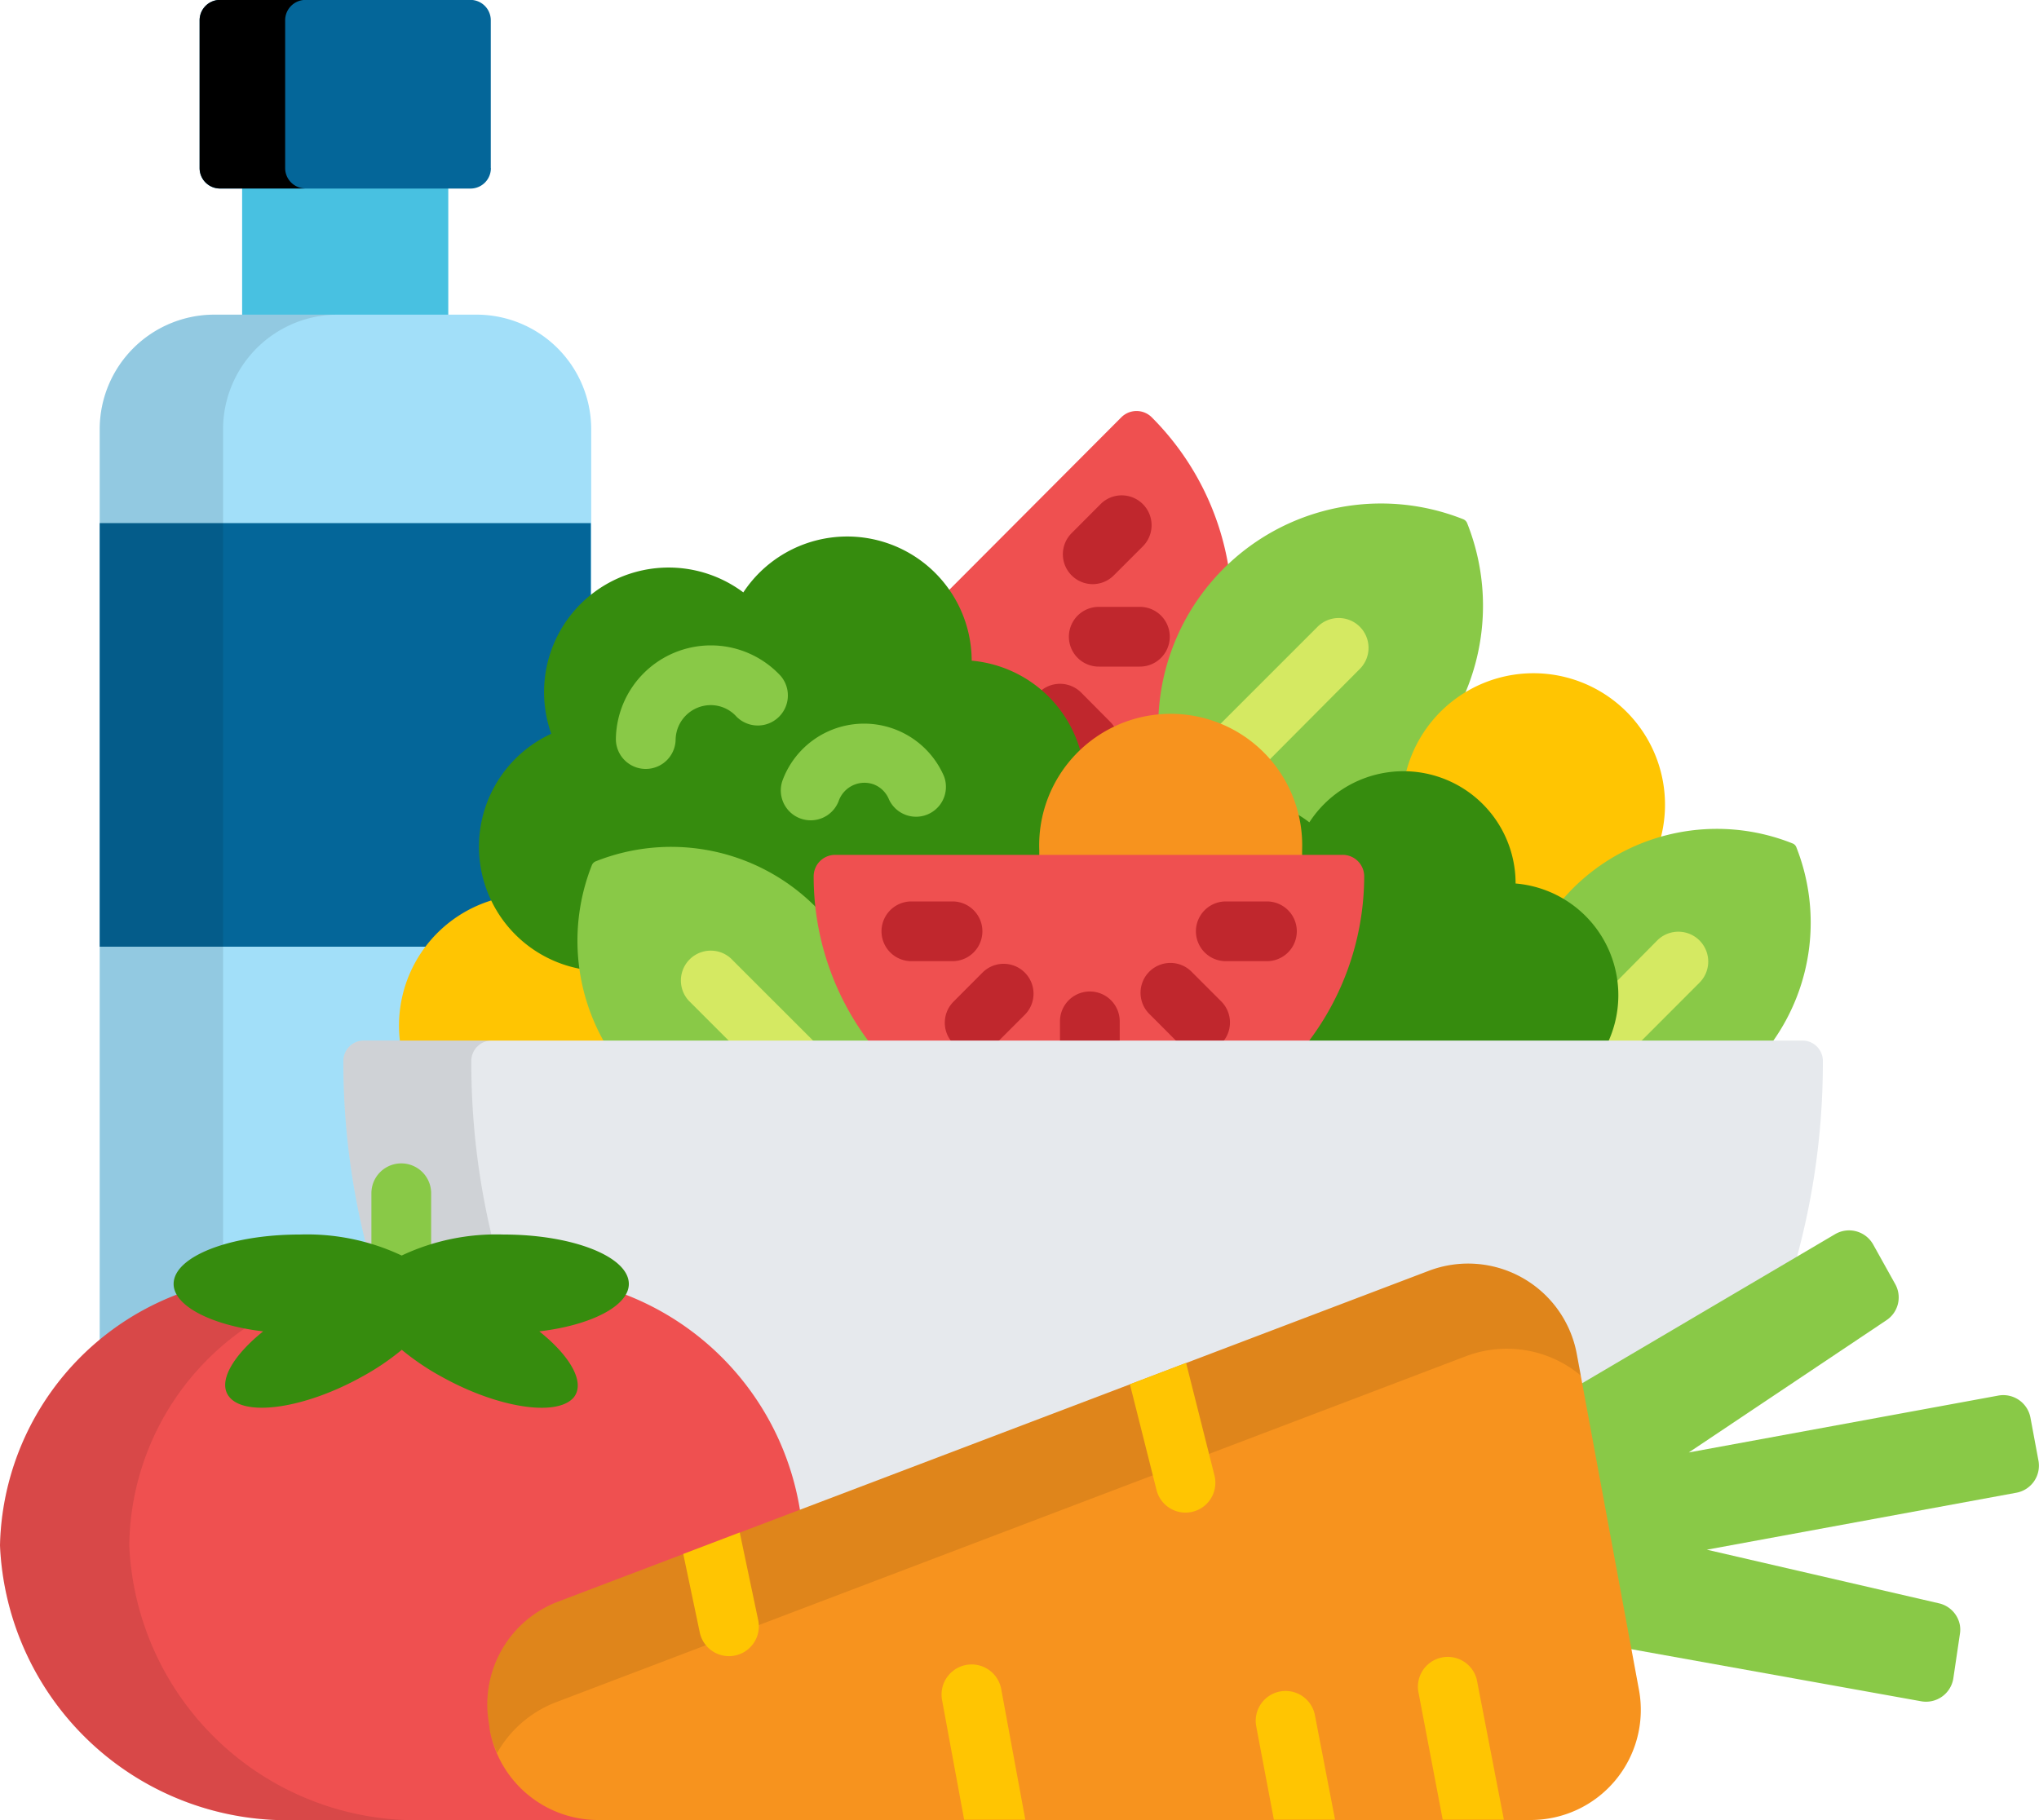 <svg xmlns="http://www.w3.org/2000/svg" width="20" height="17.856"><defs><style>.b{fill:#046699}.e{opacity:.1}.f{fill:#ef5050}.g{fill:#c0272d}.h{fill:#89c947}.i{fill:#d5e962}.j{fill:#ffc502}.k{fill:#368c0e}.l{fill:#f7931e}</style></defs><path fill="#48c1e1" d="M2.375 1.799h2.022v1.35H2.375z"/><path class="b" d="M4.815 1.65a.2.2 0 0 1-.2.2H2.158a.2.2 0 0 1-.2-.2V.199a.2.2 0 0 1 .2-.2h2.456a.2.2 0 0 1 .2.2v1.45z"/><path d="M2.797 1.65V.199a.2.2 0 0 1 .2-.2h-.839a.2.2 0 0 0-.2.2v1.45a.2.2 0 0 0 .2.2h.84a.2.2 0 0 1-.201-.199z"/><path d="M1.748 12.739a.039.039 0 0 0 .02-.052.176.176 0 0 1-.026-.09c0-.215.478-.446 1.189-.446a2.71 2.71 0 0 1 .645.074h.009a.039.039 0 0 0 .038-.049 7.212 7.212 0 0 1-.212-1.525v-.241a.163.163 0 0 1 .163-.163h.353a.039.039 0 0 0 .039-.043 1.21 1.21 0 0 1-.008-.136 1.248 1.248 0 0 1 .876-1.2.039.039 0 0 0 .023-.054 1.179 1.179 0 0 1 .571-1.583.039.039 0 0 0 .02-.049 1.178 1.178 0 0 1 .351-1.3V4.21a1.125 1.125 0 0 0-1.121-1.123h-2.58A1.125 1.125 0 0 0 .978 4.21v9a2.919 2.919 0 0 1 .77-.471z" fill="#a2dff9"/><path class="b" d="M4.829 8.872a.039.039 0 0 0 .023-.054 1.179 1.179 0 0 1 .572-1.586.039.039 0 0 0 .02-.049 1.178 1.178 0 0 1 .351-1.3v-.751H.978v4.156h3.247a1.249 1.249 0 0 1 .604-.416z"/><path class="e" d="M2.188 12.252V4.21a1.125 1.125 0 0 1 1.12-1.123h-1.21A1.125 1.125 0 0 0 .978 4.21v9a2.92 2.92 0 0 1 .77-.466.039.039 0 0 0 .02-.057.176.176 0 0 1-.026-.09c0-.126.166-.258.446-.345z"/><path class="f" d="M9.475 6.28a1.192 1.192 0 0 1 .017.2.039.039 0 0 0 .036.039 1.18 1.18 0 0 1 1.04.886.039.039 0 0 0 .027.028h.011a.039.039 0 0 0 .027-.011 1.237 1.237 0 0 1 .733-.33.039.039 0 0 0 .035-.038 2.145 2.145 0 0 1 .627-1.45l.025-.024a2.691 2.691 0 0 0-.755-1.485.211.211 0 0 0-.3 0L9.285 5.813a1.181 1.181 0 0 1 .19.467z"/><path class="g" d="M10.567 7.41a.039.039 0 0 0 .027.025h.011a.039.039 0 0 0 .027-.009 1.249 1.249 0 0 1 .331-.222.292.292 0 0 0-.074-.123l-.283-.285a.293.293 0 0 0-.417 0 1.177 1.177 0 0 1 .378.614zm.614-.87h-.4a.293.293 0 0 1-.007-.586h.407a.293.293 0 0 1 0 .586zm-.463-.809a.293.293 0 0 1-.207-.5l.284-.285a.293.293 0 0 1 .415.414l-.285.285a.292.292 0 0 1-.207.086z"/><path class="h" d="M14.391 5.133a.069.069 0 0 0-.039-.039 2.185 2.185 0 0 0-2.991 2.003c.041 0 .082-.006.123-.006a1.254 1.254 0 0 1 1.228 1.012 2.189 2.189 0 0 0 1.679-2.97z"/><path class="i" d="M13.338 6.149a.293.293 0 0 0-.414 0L11.91 7.163a1.255 1.255 0 0 1 .5.333l.928-.933a.293.293 0 0 0 0-.414z"/><path class="j" d="M14.812 8.488a1.07 1.07 0 0 1 .015.181.039.039 0 0 0 .036.039 1.054 1.054 0 0 1 .449.146.039.039 0 0 0 .049-.008l.09-.1a1.957 1.957 0 0 1 .832-.5 1.29 1.29 0 1 0-2.499-.638 1.059 1.059 0 0 1 1.028.88zm-8.843 1.736a2.013 2.013 0 0 1-.245-.752 1.177 1.177 0 0 1-.87-.648 1.285 1.285 0 0 0-.93 1.4h2.045z"/><path class="h" d="M15.816 9.584a1.054 1.054 0 0 1-.087.636h1.658a2.013 2.013 0 0 0 .232-1.91.064.064 0 0 0-.036-.035 2 2 0 0 0-2.16.446c-.041.042-.08.085-.117.129a1.062 1.062 0 0 1 .51.734z"/><path class="i" d="M15.73 10.22h.362l.578-.579a.293.293 0 0 0-.415-.414l-.425.43a1.052 1.052 0 0 1-.1.563z"/><path class="k" d="M10.613 7.43a1.219 1.219 0 0 0-1.082-.948 1.221 1.221 0 0 0-2.24-.67 1.222 1.222 0 0 0-1.884 1.387 1.22 1.22 0 0 0 .315 2.312 1.969 1.969 0 0 1 .12-1.009.025.025 0 0 1 .006-.009l.008-.006a1.962 1.962 0 0 1 2.118.438c.027.027.053.055.078.083a2.692 2.692 0 0 1-.032-.411.172.172 0 0 1 .177-.171h2.041v-.082a1.291 1.291 0 0 1 .375-.914z"/><path class="h" d="M6.334 7.544h-.005a.293.293 0 0 1-.288-.298.932.932 0 0 1 .931-.914h.014a.933.933 0 0 1 .672.3.295.295 0 0 1-.433.4.34.34 0 0 0-.248-.114.345.345 0 0 0-.35.338.293.293 0 0 1-.293.288zm1.618.504a.293.293 0 0 1-.275-.395.853.853 0 0 1 1.582-.038.293.293 0 0 1-.539.229.264.264 0 0 0-.149-.148.268.268 0 0 0-.344.161.293.293 0 0 1-.275.191z"/><path class="k" d="M12.732 8.423h-.01v.008h.392a.211.211 0 0 1 .211.211 2.69 2.69 0 0 1-.51 1.578h2.96a1.1 1.1 0 0 0-.909-1.552 1.1 1.1 0 0 0-2.023-.6 1.106 1.106 0 0 0-.168-.107 1.252 1.252 0 0 1 .06.383l-.003.079z"/><path class="l" d="M12.772 8.426v-.082a1.29 1.29 0 1 0-2.578 0v.082z"/><path class="h" d="M8.001 8.898a2 2 0 0 0-2.159-.447.066.066 0 0 0-.022.015.064.064 0 0 0-.014.021 2.013 2.013 0 0 0 .118 1.732h2.66a2.7 2.7 0 0 1-.52-1.251q-.029-.036-.063-.07z"/><path class="i" d="M7.156 10.218h.828l-.814-.814a.293.293 0 0 0-.414.414z"/><path class="f" d="M12.834 10.22a2.692 2.692 0 0 0 .547-1.622.211.211 0 0 0-.216-.211H8.192a.211.211 0 0 0-.211.211 2.692 2.692 0 0 0 .542 1.622z"/><path class="g" d="M10.983 10.224v-.2a.293.293 0 0 0-.586-.007v.207zm.562-.004h.451a.293.293 0 0 0-.015-.393l-.285-.285a.293.293 0 1 0-.414.414zm-1.756-.001l.263-.263a.293.293 0 0 0-.415-.414l-.284.285a.293.293 0 0 0-.02.392zm-.446-.789h-.4a.293.293 0 0 1-.007-.586h.407a.293.293 0 0 1 0 .586zm3.084 0h-.4a.293.293 0 0 1-.007-.586h.407a.293.293 0 0 1 0 .586z"/><path d="M3.632 12.24h.011a.039.039 0 0 0 .039-.039v-.492a.254.254 0 1 1 .508 0v.5a.039.039 0 0 0 .039.039h.01a2.633 2.633 0 0 1 .7-.089c.711 0 1.189.231 1.189.446a.176.176 0 0 1-.025.087.039.039 0 0 0 .019.055 2.706 2.706 0 0 1 1.685 2.07.039.039 0 0 0 .039.034h.014l6.166-2.342a1.045 1.045 0 0 1 1.4.783l.054.29a.039.039 0 0 0 .058.027l2.073-1.224a7.265 7.265 0 0 0 .269-1.976.2.2 0 0 0-.2-.2H3.568a.2.2 0 0 0-.2.2 7.283 7.283 0 0 0 .228 1.822z" fill="#e6e9ed"/><path class="e" d="M3.632 12.24h.011a.039.039 0 0 0 .039-.039v-.492a.254.254 0 1 1 .508 0v.5a.039.039 0 0 0 .039.039h.01a2.542 2.542 0 0 1 .593-.086 7.3 7.3 0 0 1-.209-1.753.2.2 0 0 1 .2-.2H3.568a.2.2 0 0 0-.2.2 7.283 7.283 0 0 0 .228 1.822z"/><path class="h" d="M3.936 12.38a1.359 1.359 0 0 1 .293-.116v-.557a.293.293 0 0 0-.586 0v.557a1.354 1.354 0 0 1 .293.116z"/><path class="f" d="M6.928 17.816H5.87a1.043 1.043 0 0 1-1.027-.851l-.01-.056a1.039 1.039 0 0 1 .655-1.16l2.364-.9A2.732 2.732 0 0 0 6.1 12.688a1.176 1.176 0 0 1-.816.335.039.039 0 0 0-.019.065.861.861 0 0 1 .357.479.148.148 0 0 1-.035.121.376.376 0 0 1-.283.086 2.146 2.146 0 0 1-.954-.294 2.406 2.406 0 0 1-.389-.264.039.039 0 0 0-.05 0 2.4 2.4 0 0 1-.389.264 2.145 2.145 0 0 1-.954.3.376.376 0 0 1-.284-.092.148.148 0 0 1-.035-.116.861.861 0 0 1 .357-.484.039.039 0 0 0-.02-.069 1.175 1.175 0 0 1-.816-.331A2.7 2.7 0 0 0 0 15.162a2.819 2.819 0 0 0 2.93 2.694h4.062c.044 0 .008-.016-.064-.04z"/><path class="e" d="M1.268 15.162a2.625 2.625 0 0 1 1.177-2.159 1.028 1.028 0 0 1-.675-.315A2.7 2.7 0 0 0 0 15.162a2.819 2.819 0 0 0 2.93 2.694H4.2a2.819 2.819 0 0 1-2.932-2.694z"/><path class="k" d="M6.168 12.597c0-.268-.55-.485-1.228-.485a2.177 2.177 0 0 0-1 .206 2.177 2.177 0 0 0-1-.206c-.687 0-1.237.217-1.237.485 0 .215.371.405.878.465-.31.25-.453.509-.326.65.168.189.743.1 1.286-.2a2.448 2.448 0 0 0 .4-.269 2.457 2.457 0 0 0 .4.269c.542.3 1.118.39 1.285.2.117-.141-.023-.4-.336-.65.508-.06.878-.25.878-.465z"/><path class="h" d="M19.995 14.332l-.079-.424a.271.271 0 0 0-.315-.216l-3.036.558 1.938-1.297a.268.268 0 0 0 .086-.356l-.216-.388a.271.271 0 0 0-.374-.1l-2.526 1.489.477 2.573 2.893.52a.271.271 0 0 0 .316-.22l.065-.439a.266.266 0 0 0 0-.088.27.27 0 0 0-.206-.214l-2.276-.526 3.031-.558a.27.27 0 0 0 .222-.314z"/><path class="l" d="M4.804 16.973a1.082 1.082 0 0 0 1.066.883h9.139a1.08 1.08 0 0 0 1.067-1.278l-.611-3.3a1.084 1.084 0 0 0-1.453-.809l-8.536 3.244a1.078 1.078 0 0 0-.679 1.2z"/><path d="M4.804 16.973a1.073 1.073 0 0 0 .072.225 1.128 1.128 0 0 1 .584-.5l8.916-3.391a1.13 1.13 0 0 1 1.13.189l-.04-.216a1.084 1.084 0 0 0-1.454-.811l-8.536 3.244a1.078 1.078 0 0 0-.679 1.2z" opacity=".1"/><path class="j" d="M14.486 16.481a.293.293 0 0 0-.575.11l.24 1.261h.6zm-1.588.348a.293.293 0 1 0-.576.108l.173.915h.6zm-1.553-2.207a.293.293 0 0 0 .568-.144l-.279-1.107-.551.21zm-1.524 1.951a.295.295 0 1 0-.581.104l.217 1.176h.6zm-2.955-.547a.293.293 0 0 0 .573-.121l-.183-.87-.554.211z"/></svg>